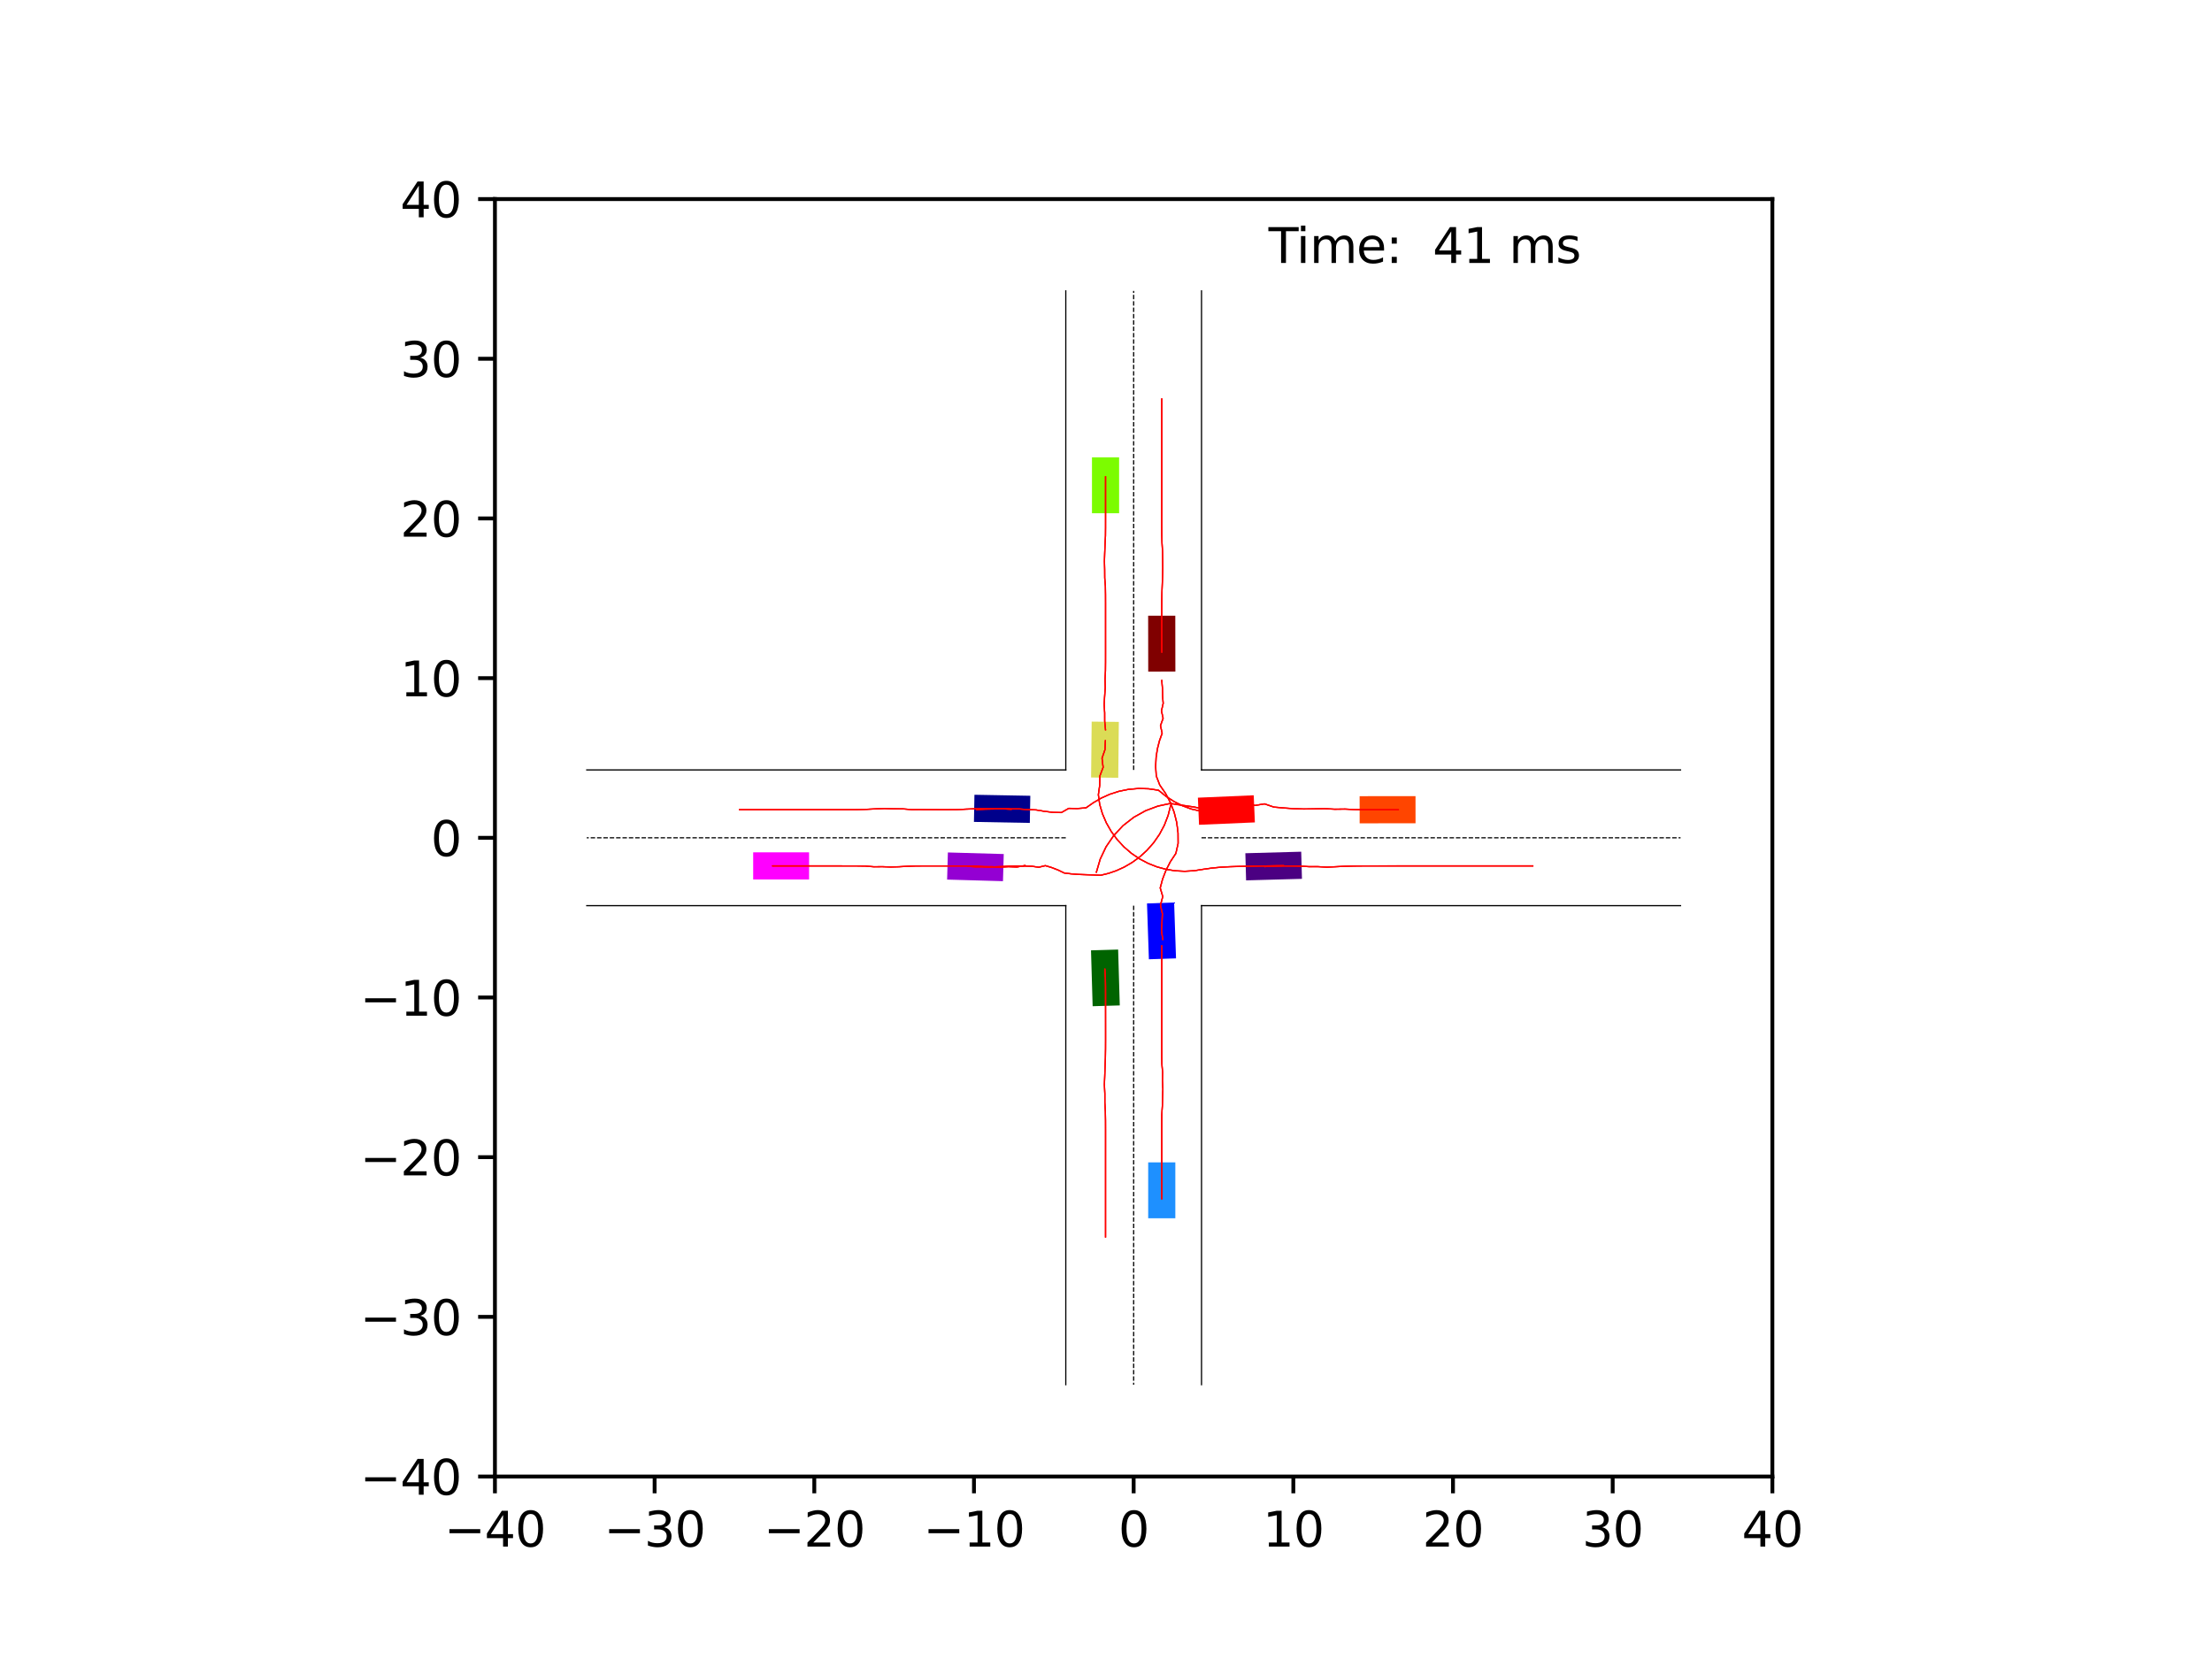 <?xml version="1.0" encoding="utf-8" standalone="no"?>
<!DOCTYPE svg PUBLIC "-//W3C//DTD SVG 1.1//EN"
  "http://www.w3.org/Graphics/SVG/1.1/DTD/svg11.dtd">
<svg xmlns:xlink="http://www.w3.org/1999/xlink" width="460.8pt" height="345.6pt" viewBox="0 0 460.8 345.6" xmlns="http://www.w3.org/2000/svg" version="1.1">
 <defs>
  <style type="text/css">*{stroke-linejoin: round; stroke-linecap: butt}</style>
 </defs>
 <g id="figure_1">
  <g id="patch_1">
   <path d="M 0 345.6 
L 460.8 345.6 
L 460.8 0 
L 0 0 
z
" style="fill: #ffffff"/>
  </g>
  <g id="axes_1">
   <g id="patch_2">
    <path d="M 103.104 307.584 
L 369.216 307.584 
L 369.216 41.472 
L 103.104 41.472 
z
" style="fill: #ffffff"/>
   </g>
   <g id="patch_3">
    <path d="M 214.634 165.775 
L 202.994 165.563 
L 202.891 171.217 
L 214.531 171.429 
z
" clip-path="url(#pba63976c20)" style="fill: #00008b"/>
   </g>
   <g id="patch_4">
    <path d="M 244.853 139.9 
L 244.835 128.258 
L 239.18 128.266 
L 239.198 139.909 
z
" clip-path="url(#pba63976c20)" style="fill: #800000"/>
   </g>
   <g id="patch_5">
    <path d="M 227.276 197.975 
L 227.617 209.612 
L 233.27 209.447 
L 232.928 197.809 
z
" clip-path="url(#pba63976c20)" style="fill: #006400"/>
   </g>
   <g id="patch_6">
    <path d="M 259.585 183.397 
L 271.223 183.078 
L 271.067 177.425 
L 259.429 177.745 
z
" clip-path="url(#pba63976c20)" style="fill: #4b0082"/>
   </g>
   <g id="patch_7">
    <path d="M 244.987 199.646 
L 244.593 188.01 
L 238.941 188.202 
L 239.335 199.837 
z
" clip-path="url(#pba63976c20)" style="fill: #0000ff"/>
   </g>
   <g id="patch_8">
    <path d="M 261.173 165.673 
L 249.541 166.171 
L 249.783 171.821 
L 261.415 171.322 
z
" clip-path="url(#pba63976c20)" style="fill: #ff0000"/>
   </g>
   <g id="patch_9">
    <path d="M 227.418 150.324 
L 227.295 161.966 
L 232.95 162.025 
L 233.072 150.383 
z
" clip-path="url(#pba63976c20)" style="fill: #dbdc56"/>
   </g>
   <g id="patch_10">
    <path d="M 197.301 183.235 
L 208.938 183.565 
L 209.099 177.912 
L 197.461 177.582 
z
" clip-path="url(#pba63976c20)" style="fill: #9400d3"/>
   </g>
   <g id="patch_11">
    <path d="M 244.843 253.786 
L 244.843 242.144 
L 239.188 242.144 
L 239.188 253.786 
z
" clip-path="url(#pba63976c20)" style="fill: #1e90ff"/>
   </g>
   <g id="patch_12">
    <path d="M 294.877 165.846 
L 283.234 165.859 
L 283.241 171.514 
L 294.883 171.501 
z
" clip-path="url(#pba63976c20)" style="fill: #ff4500"/>
   </g>
   <g id="patch_13">
    <path d="M 227.477 95.27 
L 227.478 106.913 
L 233.133 106.912 
L 233.132 95.27 
z
" clip-path="url(#pba63976c20)" style="fill: #7cfc00"/>
   </g>
   <g id="patch_14">
    <path d="M 156.902 183.211 
L 168.544 183.211 
L 168.544 177.556 
L 156.902 177.556 
z
" clip-path="url(#pba63976c20)" style="fill: #ff00ff"/>
   </g>
   <g id="matplotlib.axis_1">
    <g id="xtick_1">
     <g id="line2d_1">
      <defs>
       <path id="m6419311a08" d="M 0 0 
L 0 3.5 
" style="stroke: #000000; stroke-width: 0.8"/>
      </defs>
      <g>
       <use xlink:href="#m6419311a08" x="103.104" y="307.584" style="stroke: #000000; stroke-width: 0.8"/>
      </g>
     </g>
     <g id="text_1">
      <!-- −40 -->
      <g transform="translate(92.552 322.182) scale(0.1 -0.1)">
       <defs>
        <path id="DejaVuSans-2212" d="M 678 2272 
L 4684 2272 
L 4684 1741 
L 678 1741 
L 678 2272 
z
" transform="scale(0.016)"/>
        <path id="DejaVuSans-34" d="M 2419 4116 
L 825 1625 
L 2419 1625 
L 2419 4116 
z
M 2253 4666 
L 3047 4666 
L 3047 1625 
L 3713 1625 
L 3713 1100 
L 3047 1100 
L 3047 0 
L 2419 0 
L 2419 1100 
L 313 1100 
L 313 1709 
L 2253 4666 
z
" transform="scale(0.016)"/>
        <path id="DejaVuSans-30" d="M 2034 4250 
Q 1547 4250 1301 3770 
Q 1056 3291 1056 2328 
Q 1056 1369 1301 889 
Q 1547 409 2034 409 
Q 2525 409 2770 889 
Q 3016 1369 3016 2328 
Q 3016 3291 2770 3770 
Q 2525 4250 2034 4250 
z
M 2034 4750 
Q 2819 4750 3233 4129 
Q 3647 3509 3647 2328 
Q 3647 1150 3233 529 
Q 2819 -91 2034 -91 
Q 1250 -91 836 529 
Q 422 1150 422 2328 
Q 422 3509 836 4129 
Q 1250 4750 2034 4750 
z
" transform="scale(0.016)"/>
       </defs>
       <use xlink:href="#DejaVuSans-2212"/>
       <use xlink:href="#DejaVuSans-34" x="83.789"/>
       <use xlink:href="#DejaVuSans-30" x="147.412"/>
      </g>
     </g>
    </g>
    <g id="xtick_2">
     <g id="line2d_2">
      <g>
       <use xlink:href="#m6419311a08" x="136.368" y="307.584" style="stroke: #000000; stroke-width: 0.8"/>
      </g>
     </g>
     <g id="text_2">
      <!-- −30 -->
      <g transform="translate(125.816 322.182) scale(0.1 -0.1)">
       <defs>
        <path id="DejaVuSans-33" d="M 2597 2516 
Q 3050 2419 3304 2112 
Q 3559 1806 3559 1356 
Q 3559 666 3084 287 
Q 2609 -91 1734 -91 
Q 1441 -91 1130 -33 
Q 819 25 488 141 
L 488 750 
Q 750 597 1062 519 
Q 1375 441 1716 441 
Q 2309 441 2620 675 
Q 2931 909 2931 1356 
Q 2931 1769 2642 2001 
Q 2353 2234 1838 2234 
L 1294 2234 
L 1294 2753 
L 1863 2753 
Q 2328 2753 2575 2939 
Q 2822 3125 2822 3475 
Q 2822 3834 2567 4026 
Q 2313 4219 1838 4219 
Q 1578 4219 1281 4162 
Q 984 4106 628 3988 
L 628 4550 
Q 988 4650 1302 4700 
Q 1616 4750 1894 4750 
Q 2613 4750 3031 4423 
Q 3450 4097 3450 3541 
Q 3450 3153 3228 2886 
Q 3006 2619 2597 2516 
z
" transform="scale(0.016)"/>
       </defs>
       <use xlink:href="#DejaVuSans-2212"/>
       <use xlink:href="#DejaVuSans-33" x="83.789"/>
       <use xlink:href="#DejaVuSans-30" x="147.412"/>
      </g>
     </g>
    </g>
    <g id="xtick_3">
     <g id="line2d_3">
      <g>
       <use xlink:href="#m6419311a08" x="169.632" y="307.584" style="stroke: #000000; stroke-width: 0.8"/>
      </g>
     </g>
     <g id="text_3">
      <!-- −20 -->
      <g transform="translate(159.08 322.182) scale(0.1 -0.1)">
       <defs>
        <path id="DejaVuSans-32" d="M 1228 531 
L 3431 531 
L 3431 0 
L 469 0 
L 469 531 
Q 828 903 1448 1529 
Q 2069 2156 2228 2338 
Q 2531 2678 2651 2914 
Q 2772 3150 2772 3378 
Q 2772 3750 2511 3984 
Q 2250 4219 1831 4219 
Q 1534 4219 1204 4116 
Q 875 4013 500 3803 
L 500 4441 
Q 881 4594 1212 4672 
Q 1544 4750 1819 4750 
Q 2544 4750 2975 4387 
Q 3406 4025 3406 3419 
Q 3406 3131 3298 2873 
Q 3191 2616 2906 2266 
Q 2828 2175 2409 1742 
Q 1991 1309 1228 531 
z
" transform="scale(0.016)"/>
       </defs>
       <use xlink:href="#DejaVuSans-2212"/>
       <use xlink:href="#DejaVuSans-32" x="83.789"/>
       <use xlink:href="#DejaVuSans-30" x="147.412"/>
      </g>
     </g>
    </g>
    <g id="xtick_4">
     <g id="line2d_4">
      <g>
       <use xlink:href="#m6419311a08" x="202.896" y="307.584" style="stroke: #000000; stroke-width: 0.8"/>
      </g>
     </g>
     <g id="text_4">
      <!-- −10 -->
      <g transform="translate(192.344 322.182) scale(0.1 -0.1)">
       <defs>
        <path id="DejaVuSans-31" d="M 794 531 
L 1825 531 
L 1825 4091 
L 703 3866 
L 703 4441 
L 1819 4666 
L 2450 4666 
L 2450 531 
L 3481 531 
L 3481 0 
L 794 0 
L 794 531 
z
" transform="scale(0.016)"/>
       </defs>
       <use xlink:href="#DejaVuSans-2212"/>
       <use xlink:href="#DejaVuSans-31" x="83.789"/>
       <use xlink:href="#DejaVuSans-30" x="147.412"/>
      </g>
     </g>
    </g>
    <g id="xtick_5">
     <g id="line2d_5">
      <g>
       <use xlink:href="#m6419311a08" x="236.16" y="307.584" style="stroke: #000000; stroke-width: 0.8"/>
      </g>
     </g>
     <g id="text_5">
      <!-- 0 -->
      <g transform="translate(232.979 322.182) scale(0.1 -0.1)">
       <use xlink:href="#DejaVuSans-30"/>
      </g>
     </g>
    </g>
    <g id="xtick_6">
     <g id="line2d_6">
      <g>
       <use xlink:href="#m6419311a08" x="269.424" y="307.584" style="stroke: #000000; stroke-width: 0.8"/>
      </g>
     </g>
     <g id="text_6">
      <!-- 10 -->
      <g transform="translate(263.062 322.182) scale(0.1 -0.1)">
       <use xlink:href="#DejaVuSans-31"/>
       <use xlink:href="#DejaVuSans-30" x="63.623"/>
      </g>
     </g>
    </g>
    <g id="xtick_7">
     <g id="line2d_7">
      <g>
       <use xlink:href="#m6419311a08" x="302.688" y="307.584" style="stroke: #000000; stroke-width: 0.8"/>
      </g>
     </g>
     <g id="text_7">
      <!-- 20 -->
      <g transform="translate(296.325 322.182) scale(0.1 -0.1)">
       <use xlink:href="#DejaVuSans-32"/>
       <use xlink:href="#DejaVuSans-30" x="63.623"/>
      </g>
     </g>
    </g>
    <g id="xtick_8">
     <g id="line2d_8">
      <g>
       <use xlink:href="#m6419311a08" x="335.952" y="307.584" style="stroke: #000000; stroke-width: 0.8"/>
      </g>
     </g>
     <g id="text_8">
      <!-- 30 -->
      <g transform="translate(329.589 322.182) scale(0.1 -0.1)">
       <use xlink:href="#DejaVuSans-33"/>
       <use xlink:href="#DejaVuSans-30" x="63.623"/>
      </g>
     </g>
    </g>
    <g id="xtick_9">
     <g id="line2d_9">
      <g>
       <use xlink:href="#m6419311a08" x="369.216" y="307.584" style="stroke: #000000; stroke-width: 0.8"/>
      </g>
     </g>
     <g id="text_9">
      <!-- 40 -->
      <g transform="translate(362.853 322.182) scale(0.1 -0.1)">
       <use xlink:href="#DejaVuSans-34"/>
       <use xlink:href="#DejaVuSans-30" x="63.623"/>
      </g>
     </g>
    </g>
   </g>
   <g id="matplotlib.axis_2">
    <g id="ytick_1">
     <g id="line2d_10">
      <defs>
       <path id="m65f08d58fe" d="M 0 0 
L -3.5 0 
" style="stroke: #000000; stroke-width: 0.8"/>
      </defs>
      <g>
       <use xlink:href="#m65f08d58fe" x="103.104" y="307.584" style="stroke: #000000; stroke-width: 0.8"/>
      </g>
     </g>
     <g id="text_10">
      <!-- −40 -->
      <g transform="translate(74.999 311.383) scale(0.1 -0.1)">
       <use xlink:href="#DejaVuSans-2212"/>
       <use xlink:href="#DejaVuSans-34" x="83.789"/>
       <use xlink:href="#DejaVuSans-30" x="147.412"/>
      </g>
     </g>
    </g>
    <g id="ytick_2">
     <g id="line2d_11">
      <g>
       <use xlink:href="#m65f08d58fe" x="103.104" y="274.32" style="stroke: #000000; stroke-width: 0.8"/>
      </g>
     </g>
     <g id="text_11">
      <!-- −30 -->
      <g transform="translate(74.999 278.119) scale(0.1 -0.1)">
       <use xlink:href="#DejaVuSans-2212"/>
       <use xlink:href="#DejaVuSans-33" x="83.789"/>
       <use xlink:href="#DejaVuSans-30" x="147.412"/>
      </g>
     </g>
    </g>
    <g id="ytick_3">
     <g id="line2d_12">
      <g>
       <use xlink:href="#m65f08d58fe" x="103.104" y="241.056" style="stroke: #000000; stroke-width: 0.8"/>
      </g>
     </g>
     <g id="text_12">
      <!-- −20 -->
      <g transform="translate(74.999 244.855) scale(0.1 -0.1)">
       <use xlink:href="#DejaVuSans-2212"/>
       <use xlink:href="#DejaVuSans-32" x="83.789"/>
       <use xlink:href="#DejaVuSans-30" x="147.412"/>
      </g>
     </g>
    </g>
    <g id="ytick_4">
     <g id="line2d_13">
      <g>
       <use xlink:href="#m65f08d58fe" x="103.104" y="207.792" style="stroke: #000000; stroke-width: 0.8"/>
      </g>
     </g>
     <g id="text_13">
      <!-- −10 -->
      <g transform="translate(74.999 211.591) scale(0.1 -0.1)">
       <use xlink:href="#DejaVuSans-2212"/>
       <use xlink:href="#DejaVuSans-31" x="83.789"/>
       <use xlink:href="#DejaVuSans-30" x="147.412"/>
      </g>
     </g>
    </g>
    <g id="ytick_5">
     <g id="line2d_14">
      <g>
       <use xlink:href="#m65f08d58fe" x="103.104" y="174.528" style="stroke: #000000; stroke-width: 0.8"/>
      </g>
     </g>
     <g id="text_14">
      <!-- 0 -->
      <g transform="translate(89.742 178.327) scale(0.1 -0.1)">
       <use xlink:href="#DejaVuSans-30"/>
      </g>
     </g>
    </g>
    <g id="ytick_6">
     <g id="line2d_15">
      <g>
       <use xlink:href="#m65f08d58fe" x="103.104" y="141.264" style="stroke: #000000; stroke-width: 0.8"/>
      </g>
     </g>
     <g id="text_15">
      <!-- 10 -->
      <g transform="translate(83.379 145.063) scale(0.1 -0.1)">
       <use xlink:href="#DejaVuSans-31"/>
       <use xlink:href="#DejaVuSans-30" x="63.623"/>
      </g>
     </g>
    </g>
    <g id="ytick_7">
     <g id="line2d_16">
      <g>
       <use xlink:href="#m65f08d58fe" x="103.104" y="108" style="stroke: #000000; stroke-width: 0.8"/>
      </g>
     </g>
     <g id="text_16">
      <!-- 20 -->
      <g transform="translate(83.379 111.799) scale(0.1 -0.1)">
       <use xlink:href="#DejaVuSans-32"/>
       <use xlink:href="#DejaVuSans-30" x="63.623"/>
      </g>
     </g>
    </g>
    <g id="ytick_8">
     <g id="line2d_17">
      <g>
       <use xlink:href="#m65f08d58fe" x="103.104" y="74.736" style="stroke: #000000; stroke-width: 0.8"/>
      </g>
     </g>
     <g id="text_17">
      <!-- 30 -->
      <g transform="translate(83.379 78.535) scale(0.1 -0.1)">
       <use xlink:href="#DejaVuSans-33"/>
       <use xlink:href="#DejaVuSans-30" x="63.623"/>
      </g>
     </g>
    </g>
    <g id="ytick_9">
     <g id="line2d_18">
      <g>
       <use xlink:href="#m65f08d58fe" x="103.104" y="41.472" style="stroke: #000000; stroke-width: 0.8"/>
      </g>
     </g>
     <g id="text_18">
      <!-- 40 -->
      <g transform="translate(83.379 45.271) scale(0.1 -0.1)">
       <use xlink:href="#DejaVuSans-34"/>
       <use xlink:href="#DejaVuSans-30" x="63.623"/>
      </g>
     </g>
    </g>
   </g>
   <g id="line2d_19">
    <path d="M 250.297 288.457 
L 250.297 188.665 
" clip-path="url(#pba63976c20)" style="fill: none; stroke: #000000; stroke-width: 0.25; stroke-linecap: square"/>
   </g>
   <g id="line2d_20">
    <path d="M 250.297 188.665 
L 350.089 188.665 
" clip-path="url(#pba63976c20)" style="fill: none; stroke: #000000; stroke-width: 0.25; stroke-linecap: square"/>
   </g>
   <g id="line2d_21">
    <path d="M 350.089 160.391 
L 250.297 160.391 
" clip-path="url(#pba63976c20)" style="fill: none; stroke: #000000; stroke-width: 0.25; stroke-linecap: square"/>
   </g>
   <g id="line2d_22">
    <path d="M 250.297 160.391 
L 250.297 60.599 
" clip-path="url(#pba63976c20)" style="fill: none; stroke: #000000; stroke-width: 0.25; stroke-linecap: square"/>
   </g>
   <g id="line2d_23">
    <path d="M 222.023 60.599 
L 222.023 160.391 
" clip-path="url(#pba63976c20)" style="fill: none; stroke: #000000; stroke-width: 0.25; stroke-linecap: square"/>
   </g>
   <g id="line2d_24">
    <path d="M 222.023 160.391 
L 122.231 160.391 
" clip-path="url(#pba63976c20)" style="fill: none; stroke: #000000; stroke-width: 0.25; stroke-linecap: square"/>
   </g>
   <g id="line2d_25">
    <path d="M 122.231 188.665 
L 222.023 188.665 
" clip-path="url(#pba63976c20)" style="fill: none; stroke: #000000; stroke-width: 0.25; stroke-linecap: square"/>
   </g>
   <g id="line2d_26">
    <path d="M 222.023 188.665 
L 222.023 288.457 
" clip-path="url(#pba63976c20)" style="fill: none; stroke: #000000; stroke-width: 0.25; stroke-linecap: square"/>
   </g>
   <g id="line2d_27">
    <path d="M 250.297 174.528 
L 350.089 174.528 
" clip-path="url(#pba63976c20)" style="fill: none; stroke-dasharray: 0.925,0.4; stroke-dashoffset: 0; stroke: #000000; stroke-width: 0.25"/>
   </g>
   <g id="line2d_28">
    <path d="M 236.16 160.391 
L 236.16 60.599 
" clip-path="url(#pba63976c20)" style="fill: none; stroke-dasharray: 0.925,0.4; stroke-dashoffset: 0; stroke: #000000; stroke-width: 0.25"/>
   </g>
   <g id="line2d_29">
    <path d="M 222.023 174.528 
L 122.231 174.528 
" clip-path="url(#pba63976c20)" style="fill: none; stroke-dasharray: 0.925,0.4; stroke-dashoffset: 0; stroke: #000000; stroke-width: 0.25"/>
   </g>
   <g id="line2d_30">
    <path d="M 236.16 188.665 
L 236.16 288.457 
" clip-path="url(#pba63976c20)" style="fill: none; stroke-dasharray: 0.925,0.4; stroke-dashoffset: 0; stroke: #000000; stroke-width: 0.25"/>
   </g>
   <g id="line2d_31">
    <path d="M 210.642 168.593 
L 208.763 168.493 
L 206.881 168.474 
L 205 168.418 
L 203.119 168.484 
L 201.237 168.555 
L 199.356 168.653 
L 197.473 168.67 
L 195.588 168.671 
L 193.703 168.665 
L 191.817 168.655 
L 189.93 168.66 
L 188.049 168.508 
L 186.162 168.5 
L 184.275 168.431 
L 182.388 168.508 
L 180.502 168.6 
L 178.614 168.659 
L 176.726 168.669 
L 174.838 168.671 
L 172.95 168.672 
L 171.062 168.673 
L 169.174 168.673 
L 167.286 168.672 
L 165.398 168.672 
L 163.51 168.672 
L 161.622 168.672 
L 159.735 168.672 
L 157.847 168.672 
L 155.959 168.672 
L 154.072 168.672 
" clip-path="url(#pba63976c20)" style="fill: none; stroke: #ff0000; stroke-opacity: 0.2; stroke-width: 0.25; stroke-linecap: square"/>
   </g>
   <g id="line2d_32">
    <path d="M 210.642 168.593 
L 208.763 168.496 
L 206.881 168.48 
L 205 168.426 
L 203.119 168.494 
L 201.237 168.564 
L 199.356 168.661 
L 197.473 168.677 
L 195.588 168.677 
L 193.703 168.669 
L 191.817 168.658 
L 189.93 168.66 
L 188.049 168.508 
L 186.162 168.5 
L 184.275 168.432 
L 182.388 168.507 
L 180.502 168.599 
L 178.614 168.659 
L 176.726 168.67 
L 174.838 168.672 
L 172.95 168.673 
L 171.062 168.673 
L 169.174 168.673 
L 167.286 168.673 
L 165.398 168.672 
L 163.51 168.672 
L 161.622 168.672 
L 159.735 168.672 
L 157.847 168.672 
L 155.959 168.672 
L 154.072 168.672 
" clip-path="url(#pba63976c20)" style="fill: none; stroke: #ff0000; stroke-opacity: 0.4; stroke-width: 0.25; stroke-linecap: square"/>
   </g>
   <g id="line2d_33">
    <path d="M 210.642 168.593 
L 208.763 168.496 
L 206.881 168.48 
L 205 168.426 
L 203.119 168.494 
L 201.237 168.563 
L 199.356 168.66 
L 197.473 168.676 
L 195.588 168.675 
L 193.703 168.668 
L 191.817 168.656 
L 189.93 168.658 
L 188.049 168.506 
L 186.162 168.499 
L 184.275 168.431 
L 182.388 168.506 
L 180.502 168.599 
L 178.614 168.659 
L 176.726 168.67 
L 174.838 168.672 
L 172.95 168.673 
L 171.062 168.673 
L 169.174 168.673 
L 167.286 168.673 
L 165.398 168.672 
L 163.51 168.672 
L 161.622 168.672 
L 159.735 168.672 
L 157.847 168.672 
L 155.959 168.672 
L 154.072 168.672 
" clip-path="url(#pba63976c20)" style="fill: none; stroke: #ff0000; stroke-opacity: 0.6; stroke-width: 0.25; stroke-linecap: square"/>
   </g>
   <g id="line2d_34">
    <path d="M 210.642 168.593 
L 208.763 168.496 
L 206.881 168.48 
L 205 168.426 
L 203.119 168.493 
L 201.237 168.563 
L 199.356 168.66 
L 197.473 168.675 
L 195.588 168.675 
L 193.703 168.667 
L 191.817 168.656 
L 189.93 168.658 
L 188.049 168.505 
L 186.162 168.5 
L 184.275 168.432 
L 182.388 168.506 
L 180.502 168.599 
L 178.614 168.659 
L 176.726 168.67 
L 174.838 168.673 
L 172.95 168.673 
L 171.062 168.673 
L 169.174 168.673 
L 167.286 168.673 
L 165.398 168.672 
L 163.51 168.672 
L 161.622 168.672 
L 159.735 168.672 
L 157.847 168.672 
L 155.959 168.672 
L 154.072 168.672 
" clip-path="url(#pba63976c20)" style="fill: none; stroke: #ff0000; stroke-opacity: 0.8; stroke-width: 0.25; stroke-linecap: square"/>
   </g>
   <g id="line2d_35">
    <path d="M 210.642 168.593 
L 208.763 168.496 
L 206.881 168.48 
L 205 168.426 
L 203.119 168.493 
L 201.237 168.563 
L 199.356 168.659 
L 197.473 168.675 
L 195.588 168.674 
L 193.703 168.667 
L 191.817 168.655 
L 189.93 168.657 
L 188.049 168.504 
L 186.162 168.499 
L 184.275 168.432 
L 182.388 168.506 
L 180.502 168.599 
L 178.614 168.659 
L 176.726 168.67 
L 174.838 168.672 
L 172.95 168.673 
L 171.062 168.673 
L 169.174 168.673 
L 167.286 168.672 
L 165.398 168.672 
L 163.51 168.672 
L 161.622 168.672 
L 159.735 168.672 
L 157.847 168.672 
L 155.959 168.672 
L 154.072 168.672 
" clip-path="url(#pba63976c20)" style="fill: none; stroke: #ff0000; stroke-width: 0.25; stroke-linecap: square"/>
   </g>
   <g id="line2d_36">
    <path d="M 242.031 135.834 
L 242.016 134.083 
L 242.007 132.329 
L 242.004 130.572 
L 242.004 128.814 
L 242.009 127.055 
L 242.023 125.296 
L 242.054 123.536 
L 242.118 121.777 
L 242.183 120.018 
L 242.235 118.258 
L 242.204 116.499 
L 242.163 114.74 
L 242.068 112.983 
L 242.025 111.225 
L 242.011 109.467 
L 242.01 107.71 
L 242.013 105.952 
L 242.016 104.195 
L 242.017 102.438 
L 242.016 100.682 
L 242.016 98.925 
L 242.016 97.169 
L 242.016 95.413 
L 242.016 93.657 
L 242.016 91.901 
L 242.016 90.145 
L 242.016 88.389 
L 242.016 86.633 
L 242.016 84.877 
L 242.016 83.121 
" clip-path="url(#pba63976c20)" style="fill: none; stroke: #ff0000; stroke-opacity: 0.2; stroke-width: 0.25; stroke-linecap: square"/>
   </g>
   <g id="line2d_37">
    <path d="M 242.031 135.834 
L 242.016 134.083 
L 242.008 132.329 
L 242.004 130.572 
L 242.004 128.814 
L 242.009 127.055 
L 242.023 125.296 
L 242.053 123.536 
L 242.118 121.777 
L 242.183 120.018 
L 242.235 118.258 
L 242.204 116.499 
L 242.164 114.74 
L 242.068 112.983 
L 242.025 111.225 
L 242.011 109.467 
L 242.011 107.71 
L 242.014 105.952 
L 242.016 104.195 
L 242.017 102.438 
L 242.016 100.682 
L 242.016 98.925 
L 242.016 97.169 
L 242.016 95.413 
L 242.016 93.657 
L 242.016 91.901 
L 242.016 90.145 
L 242.016 88.389 
L 242.016 86.633 
L 242.016 84.877 
L 242.016 83.121 
" clip-path="url(#pba63976c20)" style="fill: none; stroke: #ff0000; stroke-opacity: 0.4; stroke-width: 0.25; stroke-linecap: square"/>
   </g>
   <g id="line2d_38">
    <path d="M 242.031 135.834 
L 242.016 134.083 
L 242.008 132.329 
L 242.004 130.572 
L 242.005 128.814 
L 242.009 127.055 
L 242.022 125.296 
L 242.053 123.536 
L 242.118 121.777 
L 242.183 120.018 
L 242.236 118.258 
L 242.204 116.499 
L 242.164 114.74 
L 242.067 112.983 
L 242.025 111.225 
L 242.011 109.467 
L 242.011 107.71 
L 242.014 105.952 
L 242.016 104.195 
L 242.017 102.438 
L 242.016 100.682 
L 242.016 98.925 
L 242.016 97.169 
L 242.016 95.413 
L 242.016 93.657 
L 242.016 91.901 
L 242.016 90.145 
L 242.016 88.389 
L 242.016 86.633 
L 242.016 84.877 
L 242.016 83.121 
" clip-path="url(#pba63976c20)" style="fill: none; stroke: #ff0000; stroke-opacity: 0.6; stroke-width: 0.25; stroke-linecap: square"/>
   </g>
   <g id="line2d_39">
    <path d="M 242.031 135.834 
L 242.016 134.083 
L 242.008 132.329 
L 242.005 130.572 
L 242.005 128.814 
L 242.009 127.055 
L 242.022 125.296 
L 242.053 123.536 
L 242.118 121.777 
L 242.183 120.018 
L 242.236 118.258 
L 242.204 116.499 
L 242.164 114.74 
L 242.066 112.983 
L 242.024 111.225 
L 242.011 109.467 
L 242.011 107.71 
L 242.014 105.952 
L 242.016 104.195 
L 242.016 102.438 
L 242.016 100.682 
L 242.016 98.925 
L 242.016 97.169 
L 242.016 95.413 
L 242.016 93.657 
L 242.016 91.901 
L 242.016 90.145 
L 242.016 88.389 
L 242.016 86.633 
L 242.016 84.877 
L 242.016 83.121 
" clip-path="url(#pba63976c20)" style="fill: none; stroke: #ff0000; stroke-opacity: 0.8; stroke-width: 0.25; stroke-linecap: square"/>
   </g>
   <g id="line2d_40">
    <path d="M 242.031 135.834 
L 242.016 134.083 
L 242.008 132.329 
L 242.005 130.572 
L 242.005 128.814 
L 242.009 127.055 
L 242.022 125.296 
L 242.052 123.536 
L 242.118 121.777 
L 242.184 120.018 
L 242.236 118.258 
L 242.204 116.499 
L 242.164 114.74 
L 242.066 112.983 
L 242.024 111.225 
L 242.011 109.467 
L 242.011 107.71 
L 242.014 105.952 
L 242.016 104.195 
L 242.016 102.438 
L 242.016 100.682 
L 242.016 98.925 
L 242.016 97.169 
L 242.016 95.413 
L 242.016 93.657 
L 242.016 91.901 
L 242.016 90.145 
L 242.016 88.389 
L 242.016 86.633 
L 242.016 84.877 
L 242.016 83.121 
" clip-path="url(#pba63976c20)" style="fill: none; stroke: #ff0000; stroke-width: 0.25; stroke-linecap: square"/>
   </g>
   <g id="line2d_41">
    <path d="M 230.156 201.905 
L 230.272 203.711 
L 230.299 205.53 
L 230.305 207.358 
L 230.306 209.195 
L 230.307 211.039 
L 230.309 212.89 
L 230.311 214.746 
L 230.311 216.606 
L 230.303 218.469 
L 230.275 220.335 
L 230.197 222.201 
L 230.139 224.069 
L 230.069 225.938 
L 230.151 227.807 
L 230.155 229.677 
L 230.266 231.543 
L 230.3 233.413 
L 230.305 235.281 
L 230.306 237.15 
L 230.305 239.018 
L 230.305 240.885 
L 230.304 242.752 
L 230.304 244.619 
L 230.304 246.485 
L 230.304 248.351 
L 230.304 250.216 
L 230.304 252.082 
L 230.304 253.947 
L 230.304 255.812 
L 230.304 257.678 
" clip-path="url(#pba63976c20)" style="fill: none; stroke: #ff0000; stroke-opacity: 0.2; stroke-width: 0.25; stroke-linecap: square"/>
   </g>
   <g id="line2d_42">
    <path d="M 230.156 201.905 
L 230.272 203.711 
L 230.299 205.53 
L 230.304 207.358 
L 230.306 209.195 
L 230.307 211.039 
L 230.308 212.89 
L 230.31 214.746 
L 230.31 216.606 
L 230.303 218.469 
L 230.275 220.335 
L 230.196 222.201 
L 230.138 224.07 
L 230.068 225.938 
L 230.151 227.807 
L 230.154 229.677 
L 230.266 231.544 
L 230.299 233.413 
L 230.305 235.282 
L 230.305 237.15 
L 230.305 239.018 
L 230.304 240.885 
L 230.304 242.752 
L 230.304 244.619 
L 230.304 246.485 
L 230.304 248.351 
L 230.304 250.216 
L 230.304 252.082 
L 230.304 253.947 
L 230.304 255.813 
L 230.304 257.678 
" clip-path="url(#pba63976c20)" style="fill: none; stroke: #ff0000; stroke-opacity: 0.4; stroke-width: 0.25; stroke-linecap: square"/>
   </g>
   <g id="line2d_43">
    <path d="M 230.156 201.905 
L 230.272 203.711 
L 230.299 205.53 
L 230.305 207.358 
L 230.306 209.195 
L 230.307 211.039 
L 230.309 212.89 
L 230.31 214.746 
L 230.311 216.606 
L 230.303 218.469 
L 230.276 220.335 
L 230.197 222.201 
L 230.138 224.069 
L 230.068 225.938 
L 230.152 227.807 
L 230.155 229.677 
L 230.266 231.543 
L 230.3 233.413 
L 230.305 235.282 
L 230.306 237.15 
L 230.305 239.018 
L 230.305 240.885 
L 230.304 242.752 
L 230.304 244.619 
L 230.304 246.485 
L 230.304 248.351 
L 230.304 250.216 
L 230.304 252.082 
L 230.304 253.947 
L 230.304 255.812 
L 230.304 257.678 
" clip-path="url(#pba63976c20)" style="fill: none; stroke: #ff0000; stroke-opacity: 0.6; stroke-width: 0.25; stroke-linecap: square"/>
   </g>
   <g id="line2d_44">
    <path d="M 230.156 201.905 
L 230.273 203.711 
L 230.299 205.53 
L 230.305 207.358 
L 230.306 209.195 
L 230.307 211.039 
L 230.308 212.89 
L 230.31 214.746 
L 230.31 216.606 
L 230.303 218.469 
L 230.276 220.335 
L 230.196 222.201 
L 230.138 224.069 
L 230.068 225.938 
L 230.151 227.807 
L 230.154 229.677 
L 230.266 231.543 
L 230.299 233.413 
L 230.305 235.282 
L 230.305 237.15 
L 230.305 239.018 
L 230.304 240.885 
L 230.304 242.752 
L 230.304 244.619 
L 230.304 246.485 
L 230.304 248.351 
L 230.304 250.216 
L 230.304 252.082 
L 230.304 253.947 
L 230.304 255.812 
L 230.304 257.678 
" clip-path="url(#pba63976c20)" style="fill: none; stroke: #ff0000; stroke-opacity: 0.8; stroke-width: 0.25; stroke-linecap: square"/>
   </g>
   <g id="line2d_45">
    <path d="M 230.156 201.905 
L 230.273 203.711 
L 230.299 205.53 
L 230.305 207.358 
L 230.306 209.195 
L 230.307 211.039 
L 230.309 212.89 
L 230.31 214.746 
L 230.311 216.606 
L 230.304 218.469 
L 230.276 220.335 
L 230.197 222.201 
L 230.139 224.069 
L 230.068 225.938 
L 230.152 227.807 
L 230.154 229.677 
L 230.267 231.543 
L 230.3 233.413 
L 230.305 235.282 
L 230.306 237.15 
L 230.305 239.018 
L 230.305 240.885 
L 230.304 242.752 
L 230.304 244.619 
L 230.304 246.485 
L 230.304 248.351 
L 230.304 250.216 
L 230.304 252.082 
L 230.304 253.947 
L 230.304 255.812 
L 230.304 257.678 
" clip-path="url(#pba63976c20)" style="fill: none; stroke: #ff0000; stroke-width: 0.25; stroke-linecap: square"/>
   </g>
   <g id="line2d_46">
    <path d="M 263.512 180.528 
L 265.326 180.411 
L 267.152 180.388 
L 268.986 180.391 
L 270.828 180.419 
L 272.672 180.534 
L 274.526 180.529 
L 276.381 180.634 
L 278.241 180.548 
L 280.103 180.455 
L 281.969 180.405 
L 283.836 180.387 
L 285.704 180.384 
L 287.573 180.384 
L 289.442 180.384 
L 291.312 180.384 
L 293.18 180.383 
L 295.049 180.383 
L 296.917 180.383 
L 298.785 180.383 
L 300.652 180.384 
L 302.519 180.384 
L 304.385 180.384 
L 306.251 180.384 
L 308.117 180.384 
L 309.983 180.384 
L 311.848 180.384 
L 313.714 180.384 
L 315.579 180.384 
L 317.444 180.384 
L 319.309 180.384 
" clip-path="url(#pba63976c20)" style="fill: none; stroke: #ff0000; stroke-opacity: 0.2; stroke-width: 0.25; stroke-linecap: square"/>
   </g>
   <g id="line2d_47">
    <path d="M 263.512 180.528 
L 265.326 180.411 
L 267.152 180.388 
L 268.987 180.391 
L 270.828 180.419 
L 272.672 180.534 
L 274.526 180.53 
L 276.381 180.634 
L 278.241 180.548 
L 280.103 180.455 
L 281.968 180.404 
L 283.836 180.387 
L 285.704 180.383 
L 287.573 180.383 
L 289.442 180.384 
L 291.311 180.383 
L 293.18 180.383 
L 295.049 180.382 
L 296.917 180.383 
L 298.785 180.383 
L 300.652 180.384 
L 302.519 180.384 
L 304.385 180.384 
L 306.251 180.384 
L 308.117 180.384 
L 309.983 180.384 
L 311.848 180.384 
L 313.714 180.384 
L 315.579 180.384 
L 317.444 180.384 
L 319.309 180.384 
" clip-path="url(#pba63976c20)" style="fill: none; stroke: #ff0000; stroke-opacity: 0.4; stroke-width: 0.25; stroke-linecap: square"/>
   </g>
   <g id="line2d_48">
    <path d="M 263.512 180.528 
L 265.326 180.411 
L 267.152 180.39 
L 268.987 180.394 
L 270.828 180.423 
L 272.673 180.54 
L 274.526 180.537 
L 276.381 180.642 
L 278.241 180.555 
L 280.103 180.46 
L 281.969 180.409 
L 283.836 180.39 
L 285.704 180.386 
L 287.573 180.385 
L 289.442 180.384 
L 291.312 180.384 
L 293.18 180.383 
L 295.049 180.382 
L 296.917 180.382 
L 298.785 180.382 
L 300.652 180.383 
L 302.519 180.383 
L 304.385 180.383 
L 306.251 180.383 
L 308.117 180.383 
L 309.983 180.383 
L 311.848 180.384 
L 313.714 180.384 
L 315.579 180.384 
L 317.444 180.384 
L 319.309 180.384 
" clip-path="url(#pba63976c20)" style="fill: none; stroke: #ff0000; stroke-opacity: 0.6; stroke-width: 0.25; stroke-linecap: square"/>
   </g>
   <g id="line2d_49">
    <path d="M 263.512 180.528 
L 265.326 180.411 
L 267.152 180.39 
L 268.987 180.395 
L 270.828 180.424 
L 272.673 180.542 
L 274.526 180.539 
L 276.381 180.644 
L 278.241 180.556 
L 280.103 180.462 
L 281.969 180.41 
L 283.836 180.391 
L 285.704 180.386 
L 287.573 180.385 
L 289.443 180.385 
L 291.312 180.384 
L 293.18 180.383 
L 295.049 180.383 
L 296.917 180.383 
L 298.785 180.383 
L 300.652 180.384 
L 302.519 180.384 
L 304.385 180.384 
L 306.252 180.384 
L 308.117 180.384 
L 309.983 180.384 
L 311.848 180.384 
L 313.714 180.384 
L 315.579 180.384 
L 317.444 180.384 
L 319.309 180.384 
" clip-path="url(#pba63976c20)" style="fill: none; stroke: #ff0000; stroke-opacity: 0.8; stroke-width: 0.25; stroke-linecap: square"/>
   </g>
   <g id="line2d_50">
    <path d="M 263.512 180.528 
L 265.326 180.411 
L 267.152 180.39 
L 268.987 180.395 
L 270.828 180.425 
L 272.673 180.543 
L 274.526 180.539 
L 276.381 180.645 
L 278.241 180.556 
L 280.103 180.461 
L 281.969 180.409 
L 283.836 180.39 
L 285.704 180.385 
L 287.573 180.384 
L 289.443 180.384 
L 291.312 180.383 
L 293.18 180.382 
L 295.049 180.382 
L 296.917 180.382 
L 298.785 180.383 
L 300.652 180.383 
L 302.519 180.383 
L 304.385 180.384 
L 306.251 180.384 
L 308.117 180.384 
L 309.983 180.384 
L 311.848 180.384 
L 313.714 180.384 
L 315.579 180.384 
L 317.444 180.384 
L 319.309 180.384 
" clip-path="url(#pba63976c20)" style="fill: none; stroke: #ff0000; stroke-width: 0.25; stroke-linecap: square"/>
   </g>
   <g id="line2d_51">
    <path d="M 242.225 195.703 
L 241.975 193.922 
L 242.071 192.126 
L 242.135 190.322 
L 241.748 188.545 
L 242.228 186.769 
L 241.701 184.974 
L 242.195 183.131 
L 242.896 181.306 
L 243.814 179.517 
L 244.956 177.791 
L 245.435 175.719 
L 245.423 173.548 
L 245.151 171.37 
L 244.62 169.237 
L 243.842 167.202 
L 242.841 165.306 
L 241.651 163.583 
L 240.909 161.694 
L 240.791 159.74 
L 240.878 157.864 
L 241.146 156.083 
L 241.573 154.404 
L 242.139 152.827 
L 241.792 151.224 
L 242.338 149.702 
L 241.995 148.133 
L 242.319 146.565 
L 242.196 144.971 
L 242.143 143.372 
L 242.028 141.776 
" clip-path="url(#pba63976c20)" style="fill: none; stroke: #ff0000; stroke-opacity: 0.2; stroke-width: 0.25; stroke-linecap: square"/>
   </g>
   <g id="line2d_52">
    <path d="M 242.225 195.703 
L 241.972 193.923 
L 242.069 192.126 
L 242.136 190.322 
L 241.745 188.545 
L 242.224 186.767 
L 241.695 184.971 
L 242.189 183.125 
L 242.89 181.297 
L 243.809 179.506 
L 244.953 177.777 
L 245.43 175.701 
L 245.417 173.527 
L 245.14 171.345 
L 244.601 169.211 
L 243.816 167.174 
L 242.81 165.276 
L 241.617 163.55 
L 240.886 161.652 
L 240.768 159.695 
L 240.858 157.816 
L 241.128 156.034 
L 241.553 154.355 
L 242.115 152.778 
L 241.763 151.18 
L 242.312 149.662 
L 241.968 148.097 
L 242.307 146.537 
L 242.186 144.946 
L 242.142 143.351 
L 242.025 141.76 
" clip-path="url(#pba63976c20)" style="fill: none; stroke: #ff0000; stroke-opacity: 0.4; stroke-width: 0.25; stroke-linecap: square"/>
   </g>
   <g id="line2d_53">
    <path d="M 242.225 195.703 
L 241.969 193.923 
L 242.068 192.127 
L 242.139 190.323 
L 241.743 188.547 
L 242.222 186.769 
L 241.694 184.972 
L 242.187 183.126 
L 242.888 181.298 
L 243.807 179.506 
L 244.95 177.776 
L 245.423 175.698 
L 245.408 173.523 
L 245.131 171.339 
L 244.593 169.202 
L 243.808 167.163 
L 242.799 165.264 
L 241.601 163.538 
L 240.871 161.637 
L 240.752 159.678 
L 240.84 157.797 
L 241.11 156.013 
L 241.539 154.336 
L 242.106 152.762 
L 241.761 151.164 
L 242.306 149.648 
L 241.965 148.085 
L 242.315 146.53 
L 242.191 144.941 
L 242.149 143.349 
L 242.024 141.761 
" clip-path="url(#pba63976c20)" style="fill: none; stroke: #ff0000; stroke-opacity: 0.6; stroke-width: 0.25; stroke-linecap: square"/>
   </g>
   <g id="line2d_54">
    <path d="M 242.225 195.703 
L 241.967 193.923 
L 242.068 192.128 
L 242.144 190.324 
L 241.746 188.548 
L 242.225 186.771 
L 241.695 184.975 
L 242.189 183.129 
L 242.89 181.3 
L 243.81 179.508 
L 244.954 177.779 
L 245.424 175.7 
L 245.41 173.523 
L 245.131 171.339 
L 244.59 169.201 
L 243.801 167.161 
L 242.791 165.26 
L 241.593 163.532 
L 240.862 161.629 
L 240.742 159.667 
L 240.832 157.785 
L 241.103 156.001 
L 241.53 154.323 
L 242.093 152.748 
L 241.743 151.152 
L 242.292 149.638 
L 241.949 148.077 
L 242.312 146.526 
L 242.189 144.94 
L 242.152 143.349 
L 242.024 141.762 
" clip-path="url(#pba63976c20)" style="fill: none; stroke: #ff0000; stroke-opacity: 0.8; stroke-width: 0.25; stroke-linecap: square"/>
   </g>
   <g id="line2d_55">
    <path d="M 242.225 195.703 
L 241.964 193.924 
L 242.068 192.128 
L 242.148 190.324 
L 241.747 188.55 
L 242.226 186.772 
L 241.698 184.976 
L 242.191 183.131 
L 242.893 181.302 
L 243.812 179.51 
L 244.957 177.78 
L 245.425 175.7 
L 245.408 173.523 
L 245.13 171.338 
L 244.589 169.2 
L 243.8 167.159 
L 242.788 165.258 
L 241.586 163.531 
L 240.856 161.625 
L 240.737 159.662 
L 240.824 157.778 
L 241.093 155.994 
L 241.521 154.316 
L 242.087 152.743 
L 241.741 151.147 
L 242.286 149.632 
L 241.945 148.072 
L 242.318 146.524 
L 242.191 144.939 
L 242.157 143.348 
L 242.024 141.762 
" clip-path="url(#pba63976c20)" style="fill: none; stroke: #ff0000; stroke-width: 0.25; stroke-linecap: square"/>
   </g>
   <g id="line2d_56">
    <path d="M 257.279 168.418 
L 255.478 168.746 
L 253.642 168.84 
L 251.817 168.526 
L 249.993 168.935 
L 248.144 168.528 
L 246.343 167.854 
L 244.591 166.979 
L 242.91 165.9 
L 241.328 164.62 
L 239.282 164.32 
L 237.199 164.258 
L 235.126 164.432 
L 233.11 164.837 
L 231.195 165.454 
L 229.409 166.259 
L 227.766 167.224 
L 226.232 168.272 
L 224.42 168.408 
L 222.633 168.364 
L 221.104 169.249 
L 219.35 169.205 
L 217.61 168.989 
L 215.875 168.724 
L 214.115 168.653 
L 212.353 168.517 
L 210.578 168.515 
L 208.8 168.423 
L 207.017 168.517 
L 205.229 168.559 
L 203.443 168.661 
" clip-path="url(#pba63976c20)" style="fill: none; stroke: #ff0000; stroke-opacity: 0.2; stroke-width: 0.25; stroke-linecap: square"/>
   </g>
   <g id="line2d_57">
    <path d="M 257.279 168.418 
L 255.478 168.747 
L 253.641 168.84 
L 251.817 168.524 
L 249.995 168.941 
L 248.147 168.53 
L 246.345 167.856 
L 244.593 166.98 
L 242.913 165.9 
L 241.33 164.618 
L 239.284 164.319 
L 237.201 164.258 
L 235.127 164.436 
L 233.112 164.845 
L 231.197 165.463 
L 229.408 166.265 
L 227.763 167.227 
L 226.237 168.285 
L 224.425 168.427 
L 222.638 168.388 
L 221.106 169.269 
L 219.352 169.222 
L 217.612 169.01 
L 215.878 168.731 
L 214.119 168.659 
L 212.356 168.525 
L 210.58 168.526 
L 208.801 168.438 
L 207.017 168.532 
L 205.227 168.566 
L 203.44 168.666 
" clip-path="url(#pba63976c20)" style="fill: none; stroke: #ff0000; stroke-opacity: 0.4; stroke-width: 0.25; stroke-linecap: square"/>
   </g>
   <g id="line2d_58">
    <path d="M 257.279 168.418 
L 255.478 168.747 
L 253.641 168.84 
L 251.817 168.523 
L 249.995 168.942 
L 248.146 168.529 
L 246.344 167.856 
L 244.591 166.98 
L 242.91 165.9 
L 241.327 164.619 
L 239.28 164.32 
L 237.196 164.259 
L 235.123 164.437 
L 233.107 164.846 
L 231.191 165.464 
L 229.403 166.266 
L 227.758 167.229 
L 226.233 168.288 
L 224.421 168.431 
L 222.634 168.393 
L 221.102 169.272 
L 219.347 169.225 
L 217.607 169.012 
L 215.875 168.73 
L 214.115 168.659 
L 212.353 168.524 
L 210.577 168.524 
L 208.798 168.437 
L 207.014 168.531 
L 205.225 168.564 
L 203.437 168.665 
" clip-path="url(#pba63976c20)" style="fill: none; stroke: #ff0000; stroke-opacity: 0.6; stroke-width: 0.25; stroke-linecap: square"/>
   </g>
   <g id="line2d_59">
    <path d="M 257.279 168.418 
L 255.478 168.747 
L 253.641 168.839 
L 251.817 168.521 
L 249.994 168.942 
L 248.146 168.528 
L 246.343 167.854 
L 244.59 166.978 
L 242.909 165.899 
L 241.325 164.617 
L 239.278 164.318 
L 237.194 164.257 
L 235.119 164.433 
L 233.103 164.84 
L 231.187 165.458 
L 229.4 166.264 
L 227.757 167.229 
L 226.233 168.292 
L 224.421 168.434 
L 222.634 168.395 
L 221.102 169.273 
L 219.347 169.23 
L 217.608 169.016 
L 215.876 168.732 
L 214.117 168.661 
L 212.354 168.526 
L 210.579 168.528 
L 208.8 168.44 
L 207.016 168.534 
L 205.227 168.567 
L 203.439 168.667 
" clip-path="url(#pba63976c20)" style="fill: none; stroke: #ff0000; stroke-opacity: 0.8; stroke-width: 0.25; stroke-linecap: square"/>
   </g>
   <g id="line2d_60">
    <path d="M 257.279 168.418 
L 255.478 168.747 
L 253.641 168.839 
L 251.816 168.518 
L 249.995 168.948 
L 248.147 168.531 
L 246.343 167.857 
L 244.589 166.98 
L 242.907 165.899 
L 241.323 164.616 
L 239.275 164.316 
L 237.19 164.254 
L 235.114 164.431 
L 233.098 164.84 
L 231.181 165.459 
L 229.392 166.262 
L 227.748 167.225 
L 226.23 168.296 
L 224.419 168.443 
L 222.632 168.409 
L 221.097 169.281 
L 219.343 169.234 
L 217.604 169.022 
L 215.875 168.724 
L 214.117 168.655 
L 212.355 168.523 
L 210.58 168.526 
L 208.801 168.44 
L 207.017 168.536 
L 205.228 168.564 
L 203.44 168.666 
" clip-path="url(#pba63976c20)" style="fill: none; stroke: #ff0000; stroke-width: 0.25; stroke-linecap: square"/>
   </g>
   <g id="line2d_61">
    <path d="M 230.273 154.304 
L 230.186 156.175 
L 229.573 157.956 
L 229.812 159.841 
L 229.134 161.638 
L 229.097 163.589 
L 228.817 165.554 
L 229.09 167.554 
L 229.66 169.52 
L 230.475 171.422 
L 231.505 173.228 
L 232.733 174.904 
L 234.138 176.421 
L 235.696 177.76 
L 237.381 178.906 
L 239.167 179.85 
L 241.028 180.585 
L 242.936 181.106 
L 244.866 181.412 
L 246.797 181.509 
L 248.708 181.402 
L 250.585 181.113 
L 252.454 180.852 
L 254.323 180.67 
L 256.193 180.57 
L 258.06 180.513 
L 259.924 180.474 
L 261.787 180.438 
L 263.649 180.402 
L 265.51 180.369 
L 267.371 180.338 
" clip-path="url(#pba63976c20)" style="fill: none; stroke: #ff0000; stroke-opacity: 0.2; stroke-width: 0.25; stroke-linecap: square"/>
   </g>
   <g id="line2d_62">
    <path d="M 230.273 154.304 
L 230.185 156.175 
L 229.571 157.955 
L 229.808 159.84 
L 229.128 161.637 
L 229.09 163.588 
L 228.809 165.553 
L 229.082 167.553 
L 229.652 169.52 
L 230.466 171.422 
L 231.495 173.228 
L 232.723 174.904 
L 234.128 176.422 
L 235.685 177.761 
L 237.37 178.908 
L 239.156 179.852 
L 241.017 180.587 
L 242.926 181.106 
L 244.856 181.412 
L 246.786 181.509 
L 248.697 181.401 
L 250.574 181.11 
L 252.442 180.847 
L 254.312 180.664 
L 256.181 180.563 
L 258.047 180.506 
L 259.912 180.468 
L 261.775 180.432 
L 263.636 180.398 
L 265.497 180.366 
L 267.357 180.337 
" clip-path="url(#pba63976c20)" style="fill: none; stroke: #ff0000; stroke-opacity: 0.4; stroke-width: 0.25; stroke-linecap: square"/>
   </g>
   <g id="line2d_63">
    <path d="M 230.273 154.304 
L 230.185 156.175 
L 229.569 157.955 
L 229.806 159.84 
L 229.128 161.638 
L 229.091 163.589 
L 228.811 165.554 
L 229.084 167.554 
L 229.658 169.52 
L 230.473 171.422 
L 231.503 173.228 
L 232.731 174.903 
L 234.135 176.422 
L 235.691 177.763 
L 237.375 178.91 
L 239.162 179.854 
L 241.024 180.586 
L 242.933 181.104 
L 244.863 181.409 
L 246.794 181.504 
L 248.705 181.395 
L 250.581 181.102 
L 252.449 180.838 
L 254.318 180.653 
L 256.187 180.552 
L 258.054 180.495 
L 259.918 180.457 
L 261.78 180.423 
L 263.642 180.39 
L 265.502 180.359 
L 267.362 180.332 
" clip-path="url(#pba63976c20)" style="fill: none; stroke: #ff0000; stroke-opacity: 0.6; stroke-width: 0.25; stroke-linecap: square"/>
   </g>
   <g id="line2d_64">
    <path d="M 230.273 154.304 
L 230.184 156.175 
L 229.568 157.955 
L 229.805 159.84 
L 229.126 161.638 
L 229.089 163.589 
L 228.809 165.554 
L 229.083 167.554 
L 229.658 169.519 
L 230.474 171.421 
L 231.504 173.227 
L 232.733 174.903 
L 234.136 176.422 
L 235.692 177.764 
L 237.375 178.912 
L 239.162 179.856 
L 241.024 180.588 
L 242.933 181.106 
L 244.864 181.41 
L 246.794 181.505 
L 248.706 181.396 
L 250.581 181.101 
L 252.449 180.836 
L 254.318 180.651 
L 256.187 180.55 
L 258.053 180.494 
L 259.917 180.457 
L 261.779 180.424 
L 263.641 180.393 
L 265.501 180.364 
L 267.361 180.34 
" clip-path="url(#pba63976c20)" style="fill: none; stroke: #ff0000; stroke-opacity: 0.8; stroke-width: 0.25; stroke-linecap: square"/>
   </g>
   <g id="line2d_65">
    <path d="M 230.273 154.304 
L 230.184 156.175 
L 229.567 157.954 
L 229.802 159.84 
L 229.123 161.637 
L 229.085 163.588 
L 228.805 165.553 
L 229.08 167.553 
L 229.656 169.519 
L 230.472 171.42 
L 231.502 173.226 
L 232.731 174.902 
L 234.137 176.419 
L 235.694 177.759 
L 237.379 178.906 
L 239.166 179.849 
L 241.028 180.582 
L 242.937 181.101 
L 244.868 181.405 
L 246.798 181.5 
L 248.709 181.391 
L 250.584 181.093 
L 252.452 180.827 
L 254.321 180.642 
L 256.19 180.541 
L 258.056 180.485 
L 259.92 180.449 
L 261.782 180.418 
L 263.642 180.388 
L 265.503 180.362 
L 267.362 180.339 
" clip-path="url(#pba63976c20)" style="fill: none; stroke: #ff0000; stroke-width: 0.25; stroke-linecap: square"/>
   </g>
   <g id="line2d_66">
    <path d="M 201.684 180.466 
L 203.2 180.577 
L 204.712 180.566 
L 206.214 180.619 
L 207.707 180.565 
L 209.188 180.511 
L 210.655 180.434 
L 212.111 180.42 
L 213.553 180.439 
L 214.981 180.486 
L 216.383 180.689 
L 217.751 180.356 
L 219.093 180.766 
L 220.401 181.278 
L 221.676 181.894 
L 223.105 182.045 
L 224.57 182.135 
L 226.077 182.169 
L 227.633 182.209 
L 229.241 182.294 
L 230.869 181.924 
L 232.509 181.363 
L 234.151 180.618 
L 235.778 179.675 
L 237.367 178.521 
L 238.887 177.147 
L 240.292 175.561 
L 241.524 173.793 
L 242.541 171.883 
L 243.321 169.867 
L 243.855 167.774 
" clip-path="url(#pba63976c20)" style="fill: none; stroke: #ff0000; stroke-opacity: 0.2; stroke-width: 0.25; stroke-linecap: square"/>
   </g>
   <g id="line2d_67">
    <path d="M 201.684 180.466 
L 203.2 180.574 
L 204.712 180.561 
L 206.215 180.611 
L 207.709 180.556 
L 209.191 180.5 
L 210.659 180.422 
L 212.117 180.408 
L 213.56 180.425 
L 214.991 180.472 
L 216.395 180.677 
L 217.766 180.345 
L 219.11 180.755 
L 220.422 181.267 
L 221.699 181.886 
L 223.129 182.05 
L 224.596 182.155 
L 226.106 182.204 
L 227.665 182.255 
L 229.276 182.342 
L 230.901 181.946 
L 232.543 181.381 
L 234.187 180.636 
L 235.817 179.694 
L 237.407 178.54 
L 238.924 177.162 
L 240.32 175.569 
L 241.543 173.795 
L 242.555 171.884 
L 243.335 169.87 
L 243.873 167.779 
" clip-path="url(#pba63976c20)" style="fill: none; stroke: #ff0000; stroke-opacity: 0.4; stroke-width: 0.25; stroke-linecap: square"/>
   </g>
   <g id="line2d_68">
    <path d="M 201.684 180.466 
L 203.2 180.574 
L 204.712 180.559 
L 206.215 180.608 
L 207.708 180.552 
L 209.19 180.495 
L 210.659 180.416 
L 212.116 180.399 
L 213.56 180.415 
L 214.99 180.46 
L 216.395 180.664 
L 217.765 180.329 
L 219.11 180.737 
L 220.422 181.25 
L 221.701 181.866 
L 223.131 182.038 
L 224.598 182.152 
L 226.109 182.207 
L 227.669 182.259 
L 229.281 182.338 
L 230.908 181.944 
L 232.551 181.38 
L 234.194 180.631 
L 235.821 179.684 
L 237.408 178.527 
L 238.925 177.151 
L 240.326 175.565 
L 241.554 173.797 
L 242.566 171.889 
L 243.34 169.875 
L 243.87 167.785 
" clip-path="url(#pba63976c20)" style="fill: none; stroke: #ff0000; stroke-opacity: 0.6; stroke-width: 0.25; stroke-linecap: square"/>
   </g>
   <g id="line2d_69">
    <path d="M 201.684 180.466 
L 203.2 180.574 
L 204.712 180.559 
L 206.215 180.608 
L 207.708 180.552 
L 209.19 180.495 
L 210.658 180.415 
L 212.115 180.398 
L 213.559 180.412 
L 214.99 180.456 
L 216.395 180.659 
L 217.765 180.32 
L 219.111 180.728 
L 220.424 181.239 
L 221.704 181.855 
L 223.134 182.035 
L 224.601 182.158 
L 226.114 182.219 
L 227.675 182.272 
L 229.29 182.339 
L 230.917 181.943 
L 232.561 181.377 
L 234.205 180.627 
L 235.832 179.68 
L 237.418 178.522 
L 238.933 177.145 
L 240.33 175.558 
L 241.556 173.791 
L 242.566 171.884 
L 243.339 169.872 
L 243.869 167.785 
" clip-path="url(#pba63976c20)" style="fill: none; stroke: #ff0000; stroke-opacity: 0.8; stroke-width: 0.25; stroke-linecap: square"/>
   </g>
   <g id="line2d_70">
    <path d="M 201.684 180.466 
L 203.2 180.574 
L 204.712 180.559 
L 206.215 180.608 
L 207.708 180.552 
L 209.19 180.494 
L 210.658 180.415 
L 212.115 180.397 
L 213.559 180.411 
L 214.989 180.455 
L 216.395 180.657 
L 217.764 180.318 
L 219.111 180.725 
L 220.424 181.236 
L 221.704 181.852 
L 223.134 182.033 
L 224.602 182.156 
L 226.114 182.218 
L 227.676 182.271 
L 229.291 182.336 
L 230.919 181.939 
L 232.562 181.372 
L 234.206 180.622 
L 235.833 179.673 
L 237.418 178.515 
L 238.932 177.138 
L 240.329 175.55 
L 241.554 173.783 
L 242.565 171.877 
L 243.341 169.866 
L 243.873 167.78 
" clip-path="url(#pba63976c20)" style="fill: none; stroke: #ff0000; stroke-width: 0.25; stroke-linecap: square"/>
   </g>
   <g id="line2d_71">
    <path d="M 242.016 249.721 
L 242.016 247.965 
L 242.015 246.209 
L 242.015 244.453 
L 242.015 242.696 
L 242.015 240.94 
L 242.014 239.184 
L 242.013 237.427 
L 242.013 235.67 
L 242.014 233.914 
L 242.031 232.157 
L 242.136 230.403 
L 242.18 228.646 
L 242.254 226.89 
L 242.153 225.135 
L 242.184 223.378 
L 242.044 221.627 
L 242.019 219.87 
L 242.015 218.113 
L 242.015 216.356 
L 242.015 214.599 
L 242.015 212.843 
L 242.016 211.086 
L 242.016 209.33 
L 242.016 207.574 
L 242.016 205.817 
L 242.016 204.061 
L 242.016 202.305 
L 242.016 200.549 
L 242.016 198.793 
L 242.016 197.037 
" clip-path="url(#pba63976c20)" style="fill: none; stroke: #ff0000; stroke-opacity: 0.2; stroke-width: 0.25; stroke-linecap: square"/>
   </g>
   <g id="line2d_72">
    <path d="M 242.016 249.721 
L 242.016 247.965 
L 242.015 246.209 
L 242.015 244.453 
L 242.015 242.696 
L 242.015 240.94 
L 242.014 239.184 
L 242.013 237.427 
L 242.013 235.67 
L 242.014 233.914 
L 242.031 232.157 
L 242.136 230.403 
L 242.18 228.646 
L 242.254 226.89 
L 242.154 225.135 
L 242.184 223.378 
L 242.044 221.627 
L 242.02 219.87 
L 242.016 218.113 
L 242.015 216.356 
L 242.015 214.599 
L 242.015 212.843 
L 242.015 211.086 
L 242.016 209.33 
L 242.016 207.574 
L 242.016 205.817 
L 242.016 204.061 
L 242.016 202.305 
L 242.016 200.549 
L 242.016 198.793 
L 242.016 197.037 
" clip-path="url(#pba63976c20)" style="fill: none; stroke: #ff0000; stroke-opacity: 0.4; stroke-width: 0.25; stroke-linecap: square"/>
   </g>
   <g id="line2d_73">
    <path d="M 242.016 249.721 
L 242.016 247.965 
L 242.015 246.209 
L 242.015 244.453 
L 242.015 242.696 
L 242.015 240.94 
L 242.014 239.184 
L 242.013 237.427 
L 242.013 235.67 
L 242.014 233.914 
L 242.031 232.157 
L 242.136 230.403 
L 242.18 228.646 
L 242.254 226.89 
L 242.154 225.135 
L 242.184 223.378 
L 242.044 221.627 
L 242.02 219.87 
L 242.016 218.113 
L 242.015 216.356 
L 242.015 214.599 
L 242.015 212.843 
L 242.016 211.086 
L 242.016 209.33 
L 242.016 207.574 
L 242.016 205.817 
L 242.016 204.061 
L 242.016 202.305 
L 242.016 200.549 
L 242.016 198.793 
L 242.016 197.037 
" clip-path="url(#pba63976c20)" style="fill: none; stroke: #ff0000; stroke-opacity: 0.6; stroke-width: 0.25; stroke-linecap: square"/>
   </g>
   <g id="line2d_74">
    <path d="M 242.016 249.721 
L 242.016 247.965 
L 242.015 246.209 
L 242.015 244.453 
L 242.015 242.696 
L 242.015 240.94 
L 242.014 239.184 
L 242.013 237.427 
L 242.013 235.67 
L 242.015 233.914 
L 242.031 232.157 
L 242.136 230.403 
L 242.18 228.646 
L 242.255 226.89 
L 242.154 225.135 
L 242.184 223.378 
L 242.045 221.626 
L 242.02 219.87 
L 242.016 218.113 
L 242.015 216.356 
L 242.015 214.599 
L 242.016 212.843 
L 242.016 211.086 
L 242.016 209.33 
L 242.016 207.573 
L 242.016 205.817 
L 242.016 204.061 
L 242.016 202.305 
L 242.016 200.549 
L 242.016 198.793 
L 242.016 197.037 
" clip-path="url(#pba63976c20)" style="fill: none; stroke: #ff0000; stroke-opacity: 0.8; stroke-width: 0.25; stroke-linecap: square"/>
   </g>
   <g id="line2d_75">
    <path d="M 242.016 249.721 
L 242.016 247.965 
L 242.015 246.209 
L 242.015 244.453 
L 242.015 242.696 
L 242.015 240.94 
L 242.014 239.184 
L 242.013 237.427 
L 242.013 235.67 
L 242.014 233.914 
L 242.031 232.157 
L 242.136 230.403 
L 242.18 228.646 
L 242.254 226.89 
L 242.154 225.135 
L 242.184 223.378 
L 242.044 221.627 
L 242.019 219.87 
L 242.015 218.113 
L 242.015 216.356 
L 242.015 214.599 
L 242.015 212.843 
L 242.015 211.086 
L 242.016 209.33 
L 242.016 207.574 
L 242.016 205.817 
L 242.016 204.061 
L 242.016 202.305 
L 242.016 200.549 
L 242.016 198.793 
L 242.016 197.037 
" clip-path="url(#pba63976c20)" style="fill: none; stroke: #ff0000; stroke-width: 0.25; stroke-linecap: square"/>
   </g>
   <g id="line2d_76">
    <path d="M 291.294 168.676 
L 289.059 168.68 
L 286.832 168.684 
L 284.615 168.682 
L 282.41 168.656 
L 280.222 168.54 
L 278.046 168.564 
L 275.89 168.442 
L 273.749 168.478 
L 271.626 168.502 
L 269.523 168.428 
L 267.441 168.275 
L 265.374 168.093 
L 263.413 167.444 
L 261.378 167.797 
L 259.437 167.065 
L 257.371 167.432 
L 255.321 168.045 
L 253.305 168.916 
L 251.055 168.662 
L 248.748 168.202 
L 246.322 167.871 
L 243.814 167.432 
L 241.229 167.974 
L 238.672 168.915 
L 236.224 170.262 
L 233.978 171.995 
L 232.019 174.065 
L 230.409 176.408 
L 229.182 178.964 
L 228.365 181.677 
" clip-path="url(#pba63976c20)" style="fill: none; stroke: #ff0000; stroke-opacity: 0.2; stroke-width: 0.25; stroke-linecap: square"/>
   </g>
   <g id="line2d_77">
    <path d="M 291.294 168.676 
L 289.059 168.681 
L 286.832 168.686 
L 284.615 168.685 
L 282.411 168.661 
L 280.222 168.548 
L 278.046 168.575 
L 275.89 168.457 
L 273.749 168.497 
L 271.627 168.525 
L 269.524 168.454 
L 267.442 168.301 
L 265.376 168.117 
L 263.419 167.454 
L 261.383 167.799 
L 259.445 167.059 
L 257.378 167.42 
L 255.326 168.027 
L 253.306 168.894 
L 251.057 168.624 
L 248.751 168.148 
L 246.324 167.804 
L 243.808 167.392 
L 241.222 167.945 
L 238.664 168.893 
L 236.215 170.245 
L 233.966 171.981 
L 232.006 174.052 
L 230.399 176.398 
L 229.184 178.96 
L 228.383 181.677 
" clip-path="url(#pba63976c20)" style="fill: none; stroke: #ff0000; stroke-opacity: 0.4; stroke-width: 0.25; stroke-linecap: square"/>
   </g>
   <g id="line2d_78">
    <path d="M 291.294 168.676 
L 289.059 168.681 
L 286.832 168.685 
L 284.615 168.684 
L 282.41 168.66 
L 280.222 168.548 
L 278.046 168.575 
L 275.889 168.46 
L 273.748 168.504 
L 271.626 168.535 
L 269.523 168.468 
L 267.441 168.317 
L 265.375 168.132 
L 263.421 167.462 
L 261.384 167.802 
L 259.447 167.059 
L 257.379 167.416 
L 255.326 168.021 
L 253.305 168.884 
L 251.056 168.603 
L 248.752 168.115 
L 246.324 167.763 
L 243.802 167.373 
L 241.216 167.932 
L 238.658 168.888 
L 236.211 170.246 
L 233.965 171.987 
L 232.007 174.062 
L 230.403 176.41 
L 229.195 178.975 
L 228.4 181.693 
" clip-path="url(#pba63976c20)" style="fill: none; stroke: #ff0000; stroke-opacity: 0.6; stroke-width: 0.25; stroke-linecap: square"/>
   </g>
   <g id="line2d_79">
    <path d="M 291.294 168.676 
L 289.059 168.68 
L 286.832 168.685 
L 284.615 168.684 
L 282.41 168.66 
L 280.221 168.547 
L 278.045 168.576 
L 275.889 168.461 
L 273.748 168.505 
L 271.625 168.537 
L 269.522 168.47 
L 267.439 168.319 
L 265.373 168.134 
L 263.42 167.461 
L 261.382 167.8 
L 259.445 167.056 
L 257.377 167.412 
L 255.324 168.015 
L 253.302 168.878 
L 251.053 168.594 
L 248.749 168.103 
L 246.32 167.747 
L 243.798 167.36 
L 241.211 167.92 
L 238.652 168.877 
L 236.206 170.238 
L 233.961 171.981 
L 232.005 174.058 
L 230.404 176.408 
L 229.197 178.974 
L 228.402 181.692 
" clip-path="url(#pba63976c20)" style="fill: none; stroke: #ff0000; stroke-opacity: 0.8; stroke-width: 0.25; stroke-linecap: square"/>
   </g>
   <g id="line2d_80">
    <path d="M 291.294 168.676 
L 289.059 168.68 
L 286.832 168.685 
L 284.615 168.684 
L 282.41 168.66 
L 280.221 168.548 
L 278.045 168.576 
L 275.888 168.462 
L 273.747 168.506 
L 271.624 168.539 
L 269.521 168.473 
L 267.438 168.322 
L 265.372 168.137 
L 263.419 167.462 
L 261.381 167.799 
L 259.444 167.057 
L 257.375 167.413 
L 255.321 168.016 
L 253.299 168.878 
L 251.05 168.593 
L 248.746 168.1 
L 246.317 167.743 
L 243.793 167.36 
L 241.204 167.915 
L 238.645 168.871 
L 236.198 170.233 
L 233.957 171.981 
L 232.008 174.065 
L 230.412 176.419 
L 229.2 178.982 
L 228.401 181.699 
" clip-path="url(#pba63976c20)" style="fill: none; stroke: #ff0000; stroke-width: 0.25; stroke-linecap: square"/>
   </g>
   <g id="line2d_81">
    <path d="M 230.305 99.335 
L 230.305 101.091 
L 230.305 102.847 
L 230.306 104.604 
L 230.307 106.36 
L 230.307 108.116 
L 230.306 109.873 
L 230.291 111.629 
L 230.198 113.383 
L 230.13 115.139 
L 230.078 116.895 
L 230.122 118.652 
L 230.133 120.408 
L 230.275 122.16 
L 230.3 123.916 
L 230.304 125.673 
L 230.305 127.43 
L 230.305 129.186 
L 230.305 130.943 
L 230.305 132.7 
L 230.305 134.456 
L 230.305 136.213 
L 230.304 137.97 
L 230.294 139.727 
L 230.233 141.483 
L 230.258 143.241 
L 230.151 144.995 
L 230.023 146.749 
L 230.126 148.505 
L 230.103 150.263 
L 230.304 152.01 
" clip-path="url(#pba63976c20)" style="fill: none; stroke: #ff0000; stroke-opacity: 0.2; stroke-width: 0.25; stroke-linecap: square"/>
   </g>
   <g id="line2d_82">
    <path d="M 230.305 99.335 
L 230.305 101.091 
L 230.305 102.847 
L 230.306 104.604 
L 230.307 106.36 
L 230.307 108.116 
L 230.306 109.873 
L 230.291 111.629 
L 230.198 113.383 
L 230.13 115.139 
L 230.078 116.895 
L 230.122 118.651 
L 230.133 120.408 
L 230.275 122.159 
L 230.3 123.916 
L 230.305 125.672 
L 230.305 127.429 
L 230.306 129.185 
L 230.306 130.942 
L 230.306 132.698 
L 230.306 134.455 
L 230.305 136.212 
L 230.303 137.968 
L 230.29 139.725 
L 230.223 141.482 
L 230.251 143.239 
L 230.145 144.994 
L 230.026 146.749 
L 230.132 148.505 
L 230.129 150.265 
L 230.301 152.016 
" clip-path="url(#pba63976c20)" style="fill: none; stroke: #ff0000; stroke-opacity: 0.4; stroke-width: 0.25; stroke-linecap: square"/>
   </g>
   <g id="line2d_83">
    <path d="M 230.305 99.335 
L 230.305 101.091 
L 230.305 102.847 
L 230.306 104.604 
L 230.307 106.36 
L 230.307 108.116 
L 230.306 109.873 
L 230.291 111.629 
L 230.198 113.383 
L 230.131 115.139 
L 230.078 116.895 
L 230.122 118.651 
L 230.133 120.408 
L 230.275 122.159 
L 230.3 123.916 
L 230.305 125.672 
L 230.305 127.429 
L 230.305 129.185 
L 230.305 130.941 
L 230.306 132.698 
L 230.306 134.454 
L 230.306 136.211 
L 230.304 137.968 
L 230.289 139.725 
L 230.201 141.48 
L 230.243 143.238 
L 230.125 144.993 
L 230.013 146.748 
L 230.123 148.505 
L 230.127 150.264 
L 230.301 152.016 
" clip-path="url(#pba63976c20)" style="fill: none; stroke: #ff0000; stroke-opacity: 0.6; stroke-width: 0.25; stroke-linecap: square"/>
   </g>
   <g id="line2d_84">
    <path d="M 230.305 99.335 
L 230.305 101.091 
L 230.305 102.847 
L 230.306 104.604 
L 230.307 106.36 
L 230.307 108.116 
L 230.306 109.873 
L 230.291 111.629 
L 230.198 113.383 
L 230.131 115.139 
L 230.078 116.895 
L 230.122 118.651 
L 230.133 120.408 
L 230.275 122.159 
L 230.3 123.916 
L 230.305 125.672 
L 230.305 127.429 
L 230.305 129.185 
L 230.306 130.942 
L 230.306 132.698 
L 230.306 134.455 
L 230.307 136.211 
L 230.305 137.968 
L 230.29 139.725 
L 230.2 141.481 
L 230.241 143.238 
L 230.117 144.993 
L 230.012 146.749 
L 230.124 148.505 
L 230.129 150.265 
L 230.301 152.016 
" clip-path="url(#pba63976c20)" style="fill: none; stroke: #ff0000; stroke-opacity: 0.8; stroke-width: 0.25; stroke-linecap: square"/>
   </g>
   <g id="line2d_85">
    <path d="M 230.305 99.335 
L 230.305 101.091 
L 230.305 102.847 
L 230.306 104.604 
L 230.307 106.36 
L 230.307 108.116 
L 230.306 109.873 
L 230.291 111.629 
L 230.198 113.383 
L 230.131 115.139 
L 230.078 116.895 
L 230.122 118.651 
L 230.133 120.408 
L 230.275 122.159 
L 230.3 123.915 
L 230.305 125.672 
L 230.305 127.428 
L 230.306 129.185 
L 230.306 130.941 
L 230.306 132.698 
L 230.307 134.454 
L 230.307 136.211 
L 230.304 137.968 
L 230.287 139.725 
L 230.189 141.48 
L 230.235 143.238 
L 230.107 144.992 
L 230.006 146.748 
L 230.121 148.504 
L 230.128 150.264 
L 230.301 152.016 
" clip-path="url(#pba63976c20)" style="fill: none; stroke: #ff0000; stroke-width: 0.25; stroke-linecap: square"/>
   </g>
   <g id="line2d_86">
    <path d="M 160.967 180.384 
L 162.723 180.384 
L 164.479 180.384 
L 166.236 180.384 
L 167.992 180.384 
L 169.749 180.384 
L 171.506 180.384 
L 173.263 180.384 
L 175.02 180.384 
L 176.778 180.385 
L 178.536 180.39 
L 180.293 180.418 
L 182.045 180.567 
L 183.803 180.547 
L 185.56 180.608 
L 187.317 180.558 
L 189.072 180.46 
L 190.827 180.399 
L 192.583 180.388 
L 194.338 180.387 
L 196.092 180.388 
L 197.844 180.39 
L 199.595 180.394 
L 201.345 180.402 
L 203.092 180.428 
L 204.834 180.539 
L 206.577 180.546 
L 208.316 180.648 
L 210.053 180.566 
L 211.79 180.619 
L 213.491 180.268 
" clip-path="url(#pba63976c20)" style="fill: none; stroke: #ff0000; stroke-opacity: 0.2; stroke-width: 0.25; stroke-linecap: square"/>
   </g>
   <g id="line2d_87">
    <path d="M 160.967 180.384 
L 162.723 180.384 
L 164.479 180.384 
L 166.236 180.384 
L 167.992 180.384 
L 169.749 180.384 
L 171.506 180.384 
L 173.262 180.384 
L 175.019 180.384 
L 176.777 180.385 
L 178.534 180.39 
L 180.291 180.417 
L 182.043 180.567 
L 183.8 180.546 
L 185.557 180.608 
L 187.314 180.558 
L 189.068 180.46 
L 190.824 180.398 
L 192.58 180.387 
L 194.336 180.385 
L 196.091 180.386 
L 197.845 180.388 
L 199.598 180.39 
L 201.35 180.397 
L 203.1 180.421 
L 204.846 180.54 
L 206.594 180.541 
L 208.338 180.642 
L 210.081 180.545 
L 211.825 180.616 
L 213.54 180.301 
" clip-path="url(#pba63976c20)" style="fill: none; stroke: #ff0000; stroke-opacity: 0.4; stroke-width: 0.25; stroke-linecap: square"/>
   </g>
   <g id="line2d_88">
    <path d="M 160.967 180.384 
L 162.723 180.384 
L 164.479 180.384 
L 166.236 180.384 
L 167.992 180.384 
L 169.749 180.384 
L 171.505 180.384 
L 173.262 180.384 
L 175.019 180.384 
L 176.777 180.385 
L 178.534 180.39 
L 180.291 180.417 
L 182.042 180.565 
L 183.8 180.547 
L 185.557 180.609 
L 187.314 180.559 
L 189.068 180.46 
L 190.824 180.397 
L 192.58 180.386 
L 194.336 180.385 
L 196.09 180.386 
L 197.845 180.388 
L 199.598 180.39 
L 201.35 180.396 
L 203.101 180.421 
L 204.846 180.543 
L 206.595 180.547 
L 208.339 180.65 
L 210.082 180.544 
L 211.826 180.615 
L 213.543 180.304 
" clip-path="url(#pba63976c20)" style="fill: none; stroke: #ff0000; stroke-opacity: 0.6; stroke-width: 0.25; stroke-linecap: square"/>
   </g>
   <g id="line2d_89">
    <path d="M 160.967 180.384 
L 162.723 180.384 
L 164.479 180.384 
L 166.236 180.384 
L 167.992 180.384 
L 169.749 180.384 
L 171.505 180.384 
L 173.262 180.384 
L 175.019 180.384 
L 176.776 180.385 
L 178.534 180.389 
L 180.291 180.416 
L 182.042 180.564 
L 183.8 180.546 
L 185.557 180.608 
L 187.314 180.558 
L 189.068 180.459 
L 190.824 180.397 
L 192.58 180.386 
L 194.336 180.385 
L 196.091 180.386 
L 197.845 180.387 
L 199.598 180.39 
L 201.351 180.396 
L 203.102 180.42 
L 204.848 180.542 
L 206.597 180.545 
L 208.341 180.648 
L 210.085 180.542 
L 211.829 180.613 
L 213.547 180.308 
" clip-path="url(#pba63976c20)" style="fill: none; stroke: #ff0000; stroke-opacity: 0.8; stroke-width: 0.25; stroke-linecap: square"/>
   </g>
   <g id="line2d_90">
    <path d="M 160.967 180.384 
L 162.723 180.384 
L 164.479 180.384 
L 166.236 180.384 
L 167.992 180.384 
L 169.749 180.384 
L 171.505 180.384 
L 173.262 180.384 
L 175.019 180.384 
L 176.776 180.385 
L 178.534 180.39 
L 180.291 180.417 
L 182.042 180.565 
L 183.8 180.546 
L 185.557 180.609 
L 187.314 180.558 
L 189.068 180.46 
L 190.824 180.397 
L 192.58 180.387 
L 194.335 180.385 
L 196.09 180.386 
L 197.845 180.388 
L 199.598 180.39 
L 201.35 180.397 
L 203.101 180.421 
L 204.847 180.544 
L 206.596 180.548 
L 208.341 180.652 
L 210.084 180.544 
L 211.828 180.613 
L 213.546 180.307 
" clip-path="url(#pba63976c20)" style="fill: none; stroke: #ff0000; stroke-width: 0.25; stroke-linecap: square"/>
   </g>
   <g id="patch_15">
    <path d="M 103.104 307.584 
L 103.104 41.472 
" style="fill: none; stroke: #000000; stroke-width: 0.8; stroke-linejoin: miter; stroke-linecap: square"/>
   </g>
   <g id="patch_16">
    <path d="M 369.216 307.584 
L 369.216 41.472 
" style="fill: none; stroke: #000000; stroke-width: 0.8; stroke-linejoin: miter; stroke-linecap: square"/>
   </g>
   <g id="patch_17">
    <path d="M 103.104 307.584 
L 369.216 307.584 
" style="fill: none; stroke: #000000; stroke-width: 0.8; stroke-linejoin: miter; stroke-linecap: square"/>
   </g>
   <g id="patch_18">
    <path d="M 103.104 41.472 
L 369.216 41.472 
" style="fill: none; stroke: #000000; stroke-width: 0.8; stroke-linejoin: miter; stroke-linecap: square"/>
   </g>
   <g id="text_19">
    <!-- Time:  41 ms -->
    <g transform="translate(264.254 54.778) scale(0.1 -0.1)">
     <defs>
      <path id="DejaVuSans-54" d="M -19 4666 
L 3928 4666 
L 3928 4134 
L 2272 4134 
L 2272 0 
L 1638 0 
L 1638 4134 
L -19 4134 
L -19 4666 
z
" transform="scale(0.016)"/>
      <path id="DejaVuSans-69" d="M 603 3500 
L 1178 3500 
L 1178 0 
L 603 0 
L 603 3500 
z
M 603 4863 
L 1178 4863 
L 1178 4134 
L 603 4134 
L 603 4863 
z
" transform="scale(0.016)"/>
      <path id="DejaVuSans-6d" d="M 3328 2828 
Q 3544 3216 3844 3400 
Q 4144 3584 4550 3584 
Q 5097 3584 5394 3201 
Q 5691 2819 5691 2113 
L 5691 0 
L 5113 0 
L 5113 2094 
Q 5113 2597 4934 2840 
Q 4756 3084 4391 3084 
Q 3944 3084 3684 2787 
Q 3425 2491 3425 1978 
L 3425 0 
L 2847 0 
L 2847 2094 
Q 2847 2600 2669 2842 
Q 2491 3084 2119 3084 
Q 1678 3084 1418 2786 
Q 1159 2488 1159 1978 
L 1159 0 
L 581 0 
L 581 3500 
L 1159 3500 
L 1159 2956 
Q 1356 3278 1631 3431 
Q 1906 3584 2284 3584 
Q 2666 3584 2933 3390 
Q 3200 3197 3328 2828 
z
" transform="scale(0.016)"/>
      <path id="DejaVuSans-65" d="M 3597 1894 
L 3597 1613 
L 953 1613 
Q 991 1019 1311 708 
Q 1631 397 2203 397 
Q 2534 397 2845 478 
Q 3156 559 3463 722 
L 3463 178 
Q 3153 47 2828 -22 
Q 2503 -91 2169 -91 
Q 1331 -91 842 396 
Q 353 884 353 1716 
Q 353 2575 817 3079 
Q 1281 3584 2069 3584 
Q 2775 3584 3186 3129 
Q 3597 2675 3597 1894 
z
M 3022 2063 
Q 3016 2534 2758 2815 
Q 2500 3097 2075 3097 
Q 1594 3097 1305 2825 
Q 1016 2553 972 2059 
L 3022 2063 
z
" transform="scale(0.016)"/>
      <path id="DejaVuSans-3a" d="M 750 794 
L 1409 794 
L 1409 0 
L 750 0 
L 750 794 
z
M 750 3309 
L 1409 3309 
L 1409 2516 
L 750 2516 
L 750 3309 
z
" transform="scale(0.016)"/>
      <path id="DejaVuSans-20" transform="scale(0.016)"/>
      <path id="DejaVuSans-73" d="M 2834 3397 
L 2834 2853 
Q 2591 2978 2328 3040 
Q 2066 3103 1784 3103 
Q 1356 3103 1142 2972 
Q 928 2841 928 2578 
Q 928 2378 1081 2264 
Q 1234 2150 1697 2047 
L 1894 2003 
Q 2506 1872 2764 1633 
Q 3022 1394 3022 966 
Q 3022 478 2636 193 
Q 2250 -91 1575 -91 
Q 1294 -91 989 -36 
Q 684 19 347 128 
L 347 722 
Q 666 556 975 473 
Q 1284 391 1588 391 
Q 1994 391 2212 530 
Q 2431 669 2431 922 
Q 2431 1156 2273 1281 
Q 2116 1406 1581 1522 
L 1381 1569 
Q 847 1681 609 1914 
Q 372 2147 372 2553 
Q 372 3047 722 3315 
Q 1072 3584 1716 3584 
Q 2034 3584 2315 3537 
Q 2597 3491 2834 3397 
z
" transform="scale(0.016)"/>
     </defs>
     <use xlink:href="#DejaVuSans-54"/>
     <use xlink:href="#DejaVuSans-69" x="57.959"/>
     <use xlink:href="#DejaVuSans-6d" x="85.742"/>
     <use xlink:href="#DejaVuSans-65" x="183.154"/>
     <use xlink:href="#DejaVuSans-3a" x="244.678"/>
     <use xlink:href="#DejaVuSans-20" x="278.369"/>
     <use xlink:href="#DejaVuSans-20" x="310.156"/>
     <use xlink:href="#DejaVuSans-34" x="341.943"/>
     <use xlink:href="#DejaVuSans-31" x="405.566"/>
     <use xlink:href="#DejaVuSans-20" x="469.189"/>
     <use xlink:href="#DejaVuSans-6d" x="500.977"/>
     <use xlink:href="#DejaVuSans-73" x="598.389"/>
    </g>
   </g>
  </g>
 </g>
 <defs>
  <clipPath id="pba63976c20">
   <rect x="103.104" y="41.472" width="266.112" height="266.112"/>
  </clipPath>
 </defs>
</svg>
